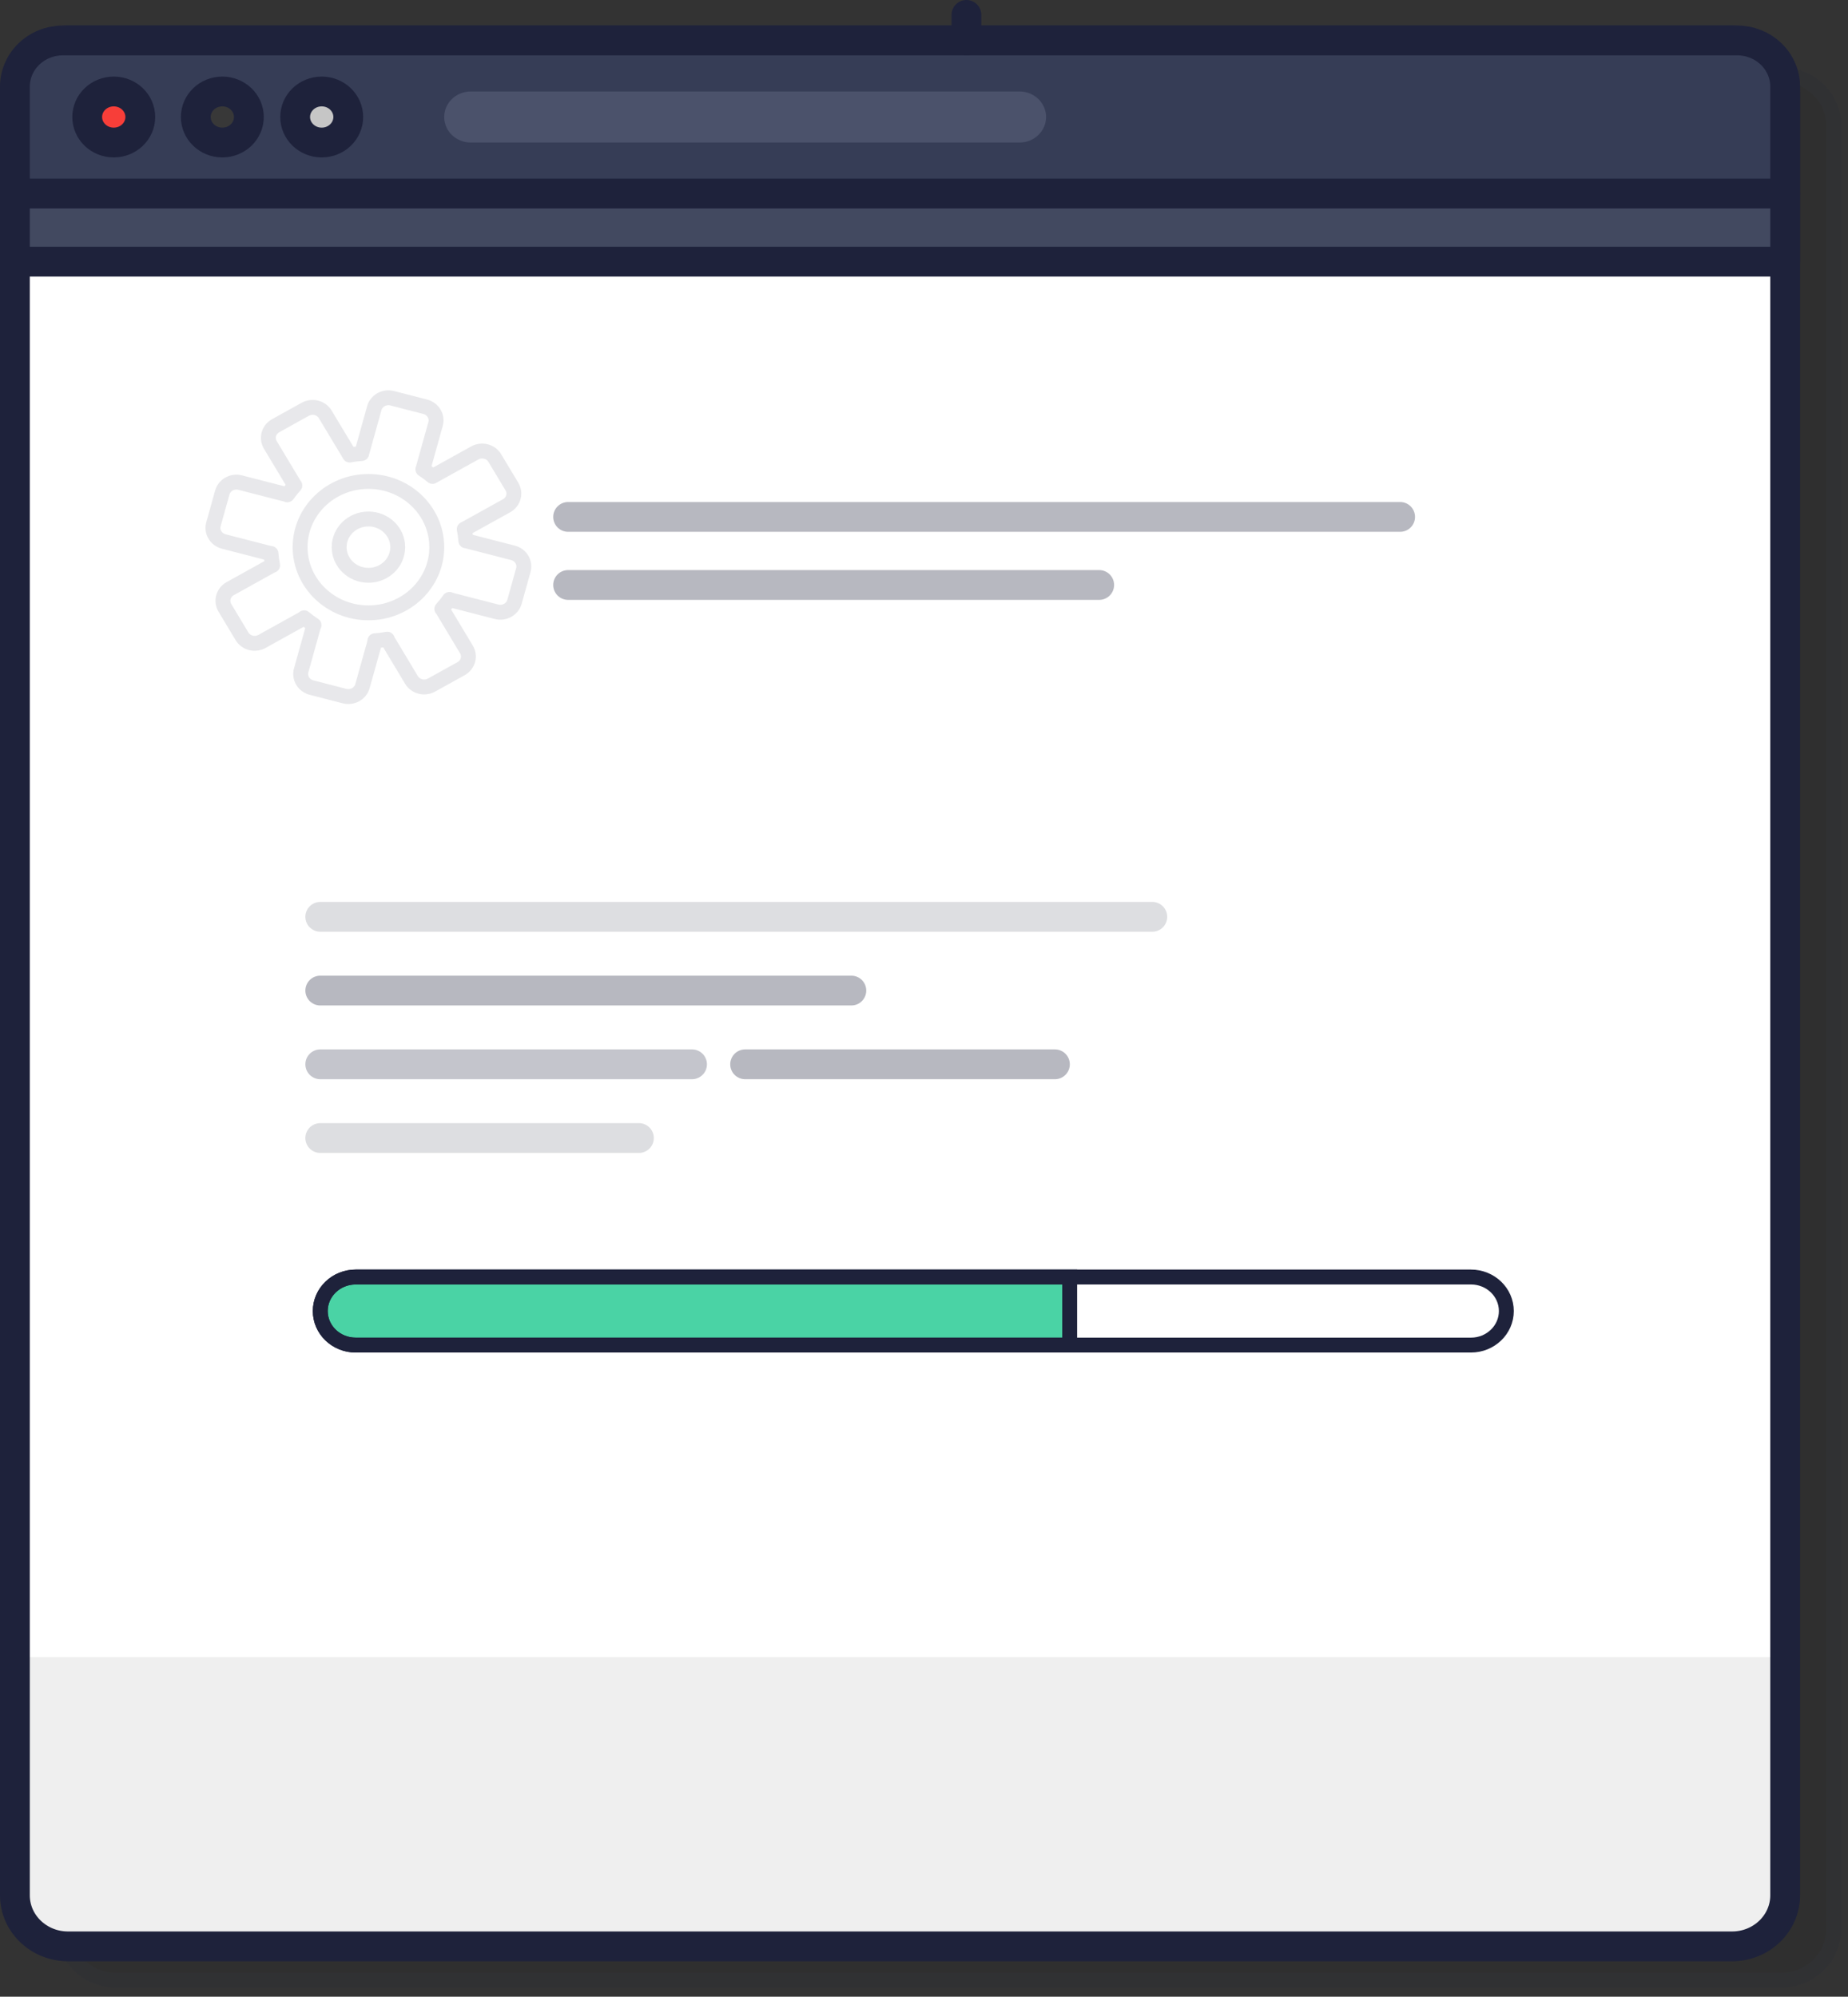<svg width="124" height="134" viewBox="0 0 124 134" fill="none" xmlns="http://www.w3.org/2000/svg">
<rect x="0" y="0" width="124" height="134" fill="#333333" stroke="none"/>
<g style="mix-blend-mode:multiply" opacity="0.11">
<path d="M119.487 4.997H7.83C5.862 4.997 4.267 6.531 4.267 8.423V129.479C4.267 131.371 5.862 132.905 7.83 132.905H119.487C121.455 132.905 123.05 131.371 123.05 129.479V8.423C123.05 6.531 121.455 4.997 119.487 4.997Z" fill="#161616"/>
<path d="M119.487 4.997H7.83C5.862 4.997 4.267 6.531 4.267 8.423V129.479C4.267 131.371 5.862 132.905 7.83 132.905H119.487C121.455 132.905 123.05 131.371 123.05 129.479V8.423C123.05 6.531 121.455 4.997 119.487 4.997Z" stroke="#1E223B" stroke-miterlimit="10"/>
</g>
<path d="M116.22 2.713H4.564C2.595 2.713 1 4.247 1 6.139V127.195C1 129.087 2.595 130.621 4.564 130.621H116.22C118.188 130.621 119.784 129.087 119.784 127.195V6.139C119.784 4.247 118.188 2.713 116.22 2.713Z" fill="white"/>
<path d="M1 111.206H119.784V127.195C119.784 128.104 119.408 128.975 118.74 129.618C118.071 130.26 117.165 130.621 116.22 130.621H4.564C3.619 130.621 2.712 130.26 2.044 129.618C1.375 128.975 1 128.104 1 127.195V111.206Z" fill="#EFEFEF"/>
<path d="M116.22 2.713H4.564C2.595 2.713 1 4.247 1 6.139V127.195C1 129.087 2.595 130.621 4.564 130.621H116.22C118.188 130.621 119.784 129.087 119.784 127.195V6.139C119.784 4.247 118.188 2.713 116.22 2.713Z" stroke="#1E223B" stroke-width="2" stroke-linecap="round" stroke-linejoin="round"/>
<path d="M4.223 2.713H116.56C116.984 2.713 117.403 2.794 117.794 2.949C118.185 3.105 118.541 3.333 118.84 3.621C119.139 3.909 119.376 4.251 119.538 4.627C119.701 5.003 119.784 5.406 119.784 5.813V12.992H1V5.813C1 5.406 1.083 5.003 1.245 4.627C1.407 4.251 1.644 3.909 1.944 3.621C2.243 3.333 2.598 3.105 2.99 2.949C3.38 2.794 3.8 2.713 4.223 2.713Z" fill="#363D56"/>
<path d="M4.223 2.713H116.56C116.984 2.713 117.403 2.794 117.794 2.949C118.185 3.105 118.541 3.333 118.84 3.621C119.139 3.909 119.376 4.251 119.538 4.627C119.701 5.003 119.784 5.406 119.784 5.813V12.992H1V5.813C1 5.406 1.083 5.003 1.245 4.627C1.407 4.251 1.644 3.909 1.944 3.621C2.243 3.333 2.598 3.105 2.99 2.949C3.38 2.794 3.8 2.713 4.223 2.713Z" stroke="#1E223B" stroke-width="2" stroke-linecap="round" stroke-linejoin="round"/>
<path d="M119.784 12.992H1V17.56H119.784V12.992Z" fill="#424960"/>
<path d="M119.784 12.992H1V17.56H119.784V12.992Z" stroke="#1E223B" stroke-width="2" stroke-linecap="round" stroke-linejoin="round"/>
<path d="M7.632 9.565C8.616 9.565 9.414 8.798 9.414 7.852C9.414 6.906 8.616 6.139 7.632 6.139C6.648 6.139 5.851 6.906 5.851 7.852C5.851 8.798 6.648 9.565 7.632 9.565Z" fill="#F73E39"/>
<path d="M7.632 9.565C8.616 9.565 9.414 8.798 9.414 7.852C9.414 6.906 8.616 6.139 7.632 6.139C6.648 6.139 5.851 6.906 5.851 7.852C5.851 8.798 6.648 9.565 7.632 9.565Z" stroke="#1E223B" stroke-width="2" stroke-linecap="round" stroke-linejoin="round"/>
<path d="M14.918 9.565C15.903 9.565 16.7 8.798 16.7 7.852C16.7 6.906 15.903 6.139 14.918 6.139C13.934 6.139 13.137 6.906 13.137 7.852C13.137 8.798 13.934 9.565 14.918 9.565Z" fill="#383838"/>
<path d="M14.918 9.565C15.903 9.565 16.7 8.798 16.7 7.852C16.7 6.906 15.903 6.139 14.918 6.139C13.934 6.139 13.137 6.906 13.137 7.852C13.137 8.798 13.934 9.565 14.918 9.565Z" stroke="#1E223B" stroke-width="2" stroke-linecap="round" stroke-linejoin="round"/>
<path d="M21.586 9.565C22.571 9.565 23.368 8.798 23.368 7.852C23.368 6.906 22.571 6.139 21.586 6.139C20.602 6.139 19.805 6.906 19.805 7.852C19.805 8.798 20.602 9.565 21.586 9.565Z" fill="#C6C6C6"/>
<path d="M21.586 9.565C22.571 9.565 23.368 8.798 23.368 7.852C23.368 6.906 22.571 6.139 21.586 6.139C20.602 6.139 19.805 6.906 19.805 7.852C19.805 8.798 20.602 9.565 21.586 9.565Z" stroke="#1E223B" stroke-width="2" stroke-linecap="round" stroke-linejoin="round"/>
<path opacity="0.28" d="M68.41 6.139H31.587C30.603 6.139 29.806 6.906 29.806 7.852C29.806 8.798 30.603 9.565 31.587 9.565H68.41C69.394 9.565 70.192 8.798 70.192 7.852C70.192 6.906 69.394 6.139 68.41 6.139Z" fill="#8289A3"/>
<g opacity="0.32">
<path opacity="0.32" d="M24.722 41.128C27.254 41.128 29.307 39.154 29.307 36.72C29.307 34.285 27.254 32.311 24.722 32.311C22.189 32.311 20.137 34.285 20.137 36.72C20.137 39.154 22.189 41.128 24.722 41.128Z" stroke="#1E223B" stroke-linecap="round" stroke-linejoin="round"/>
<path opacity="0.32" d="M24.722 38.609C25.807 38.609 26.687 37.763 26.687 36.719C26.687 35.676 25.807 34.83 24.722 34.83C23.636 34.83 22.757 35.676 22.757 36.719C22.757 37.763 23.636 38.609 24.722 38.609Z" stroke="#1E223B" stroke-linecap="round" stroke-linejoin="round"/>
<path opacity="0.32" d="M34.422 37.102L31.258 36.287V36.295C31.239 36.031 31.204 35.768 31.151 35.509L31.154 35.515L33.991 33.941C34.216 33.815 34.38 33.609 34.447 33.367C34.514 33.124 34.478 32.867 34.347 32.651L33.201 30.742C33.137 30.634 33.051 30.54 32.949 30.465C32.847 30.389 32.73 30.334 32.605 30.301C32.48 30.269 32.35 30.261 32.222 30.277C32.095 30.293 31.971 30.334 31.86 30.396L29.023 31.97V31.974C28.817 31.802 28.601 31.642 28.374 31.496H28.378L29.226 28.454C29.294 28.212 29.258 27.954 29.128 27.737C28.998 27.52 28.784 27.362 28.532 27.297L26.317 26.726C26.065 26.661 25.797 26.695 25.572 26.82C25.346 26.946 25.181 27.152 25.114 27.394L24.266 30.436H24.27C23.998 30.453 23.728 30.488 23.46 30.538H23.464L21.826 27.812C21.696 27.595 21.481 27.436 21.23 27.371C20.978 27.306 20.71 27.34 20.484 27.466L18.499 28.568C18.273 28.693 18.108 28.899 18.041 29.141C17.974 29.383 18.009 29.641 18.139 29.858L19.777 32.585L19.783 32.581C19.603 32.78 19.435 32.99 19.282 33.209V33.202L16.119 32.387C15.994 32.354 15.864 32.346 15.736 32.362C15.608 32.379 15.485 32.419 15.373 32.481C15.261 32.543 15.164 32.625 15.085 32.724C15.007 32.822 14.949 32.935 14.916 33.055L14.322 35.184C14.254 35.426 14.29 35.683 14.42 35.9C14.55 36.117 14.765 36.276 15.017 36.341L18.18 37.156L18.183 37.144C18.202 37.41 18.239 37.676 18.293 37.939L18.285 37.927L15.449 39.502C15.337 39.563 15.239 39.646 15.161 39.744C15.082 39.843 15.024 39.955 14.991 40.075C14.958 40.195 14.949 40.32 14.966 40.443C14.983 40.566 15.025 40.684 15.09 40.792L16.236 42.7C16.301 42.808 16.386 42.902 16.488 42.977C16.591 43.053 16.708 43.109 16.832 43.141C16.957 43.173 17.087 43.181 17.215 43.165C17.343 43.149 17.466 43.108 17.578 43.047L20.414 41.472L20.406 41.458C20.617 41.636 20.839 41.799 21.072 41.95L21.056 41.946L20.209 44.987C20.175 45.107 20.166 45.232 20.184 45.355C20.2 45.478 20.242 45.597 20.307 45.704C20.371 45.811 20.457 45.906 20.56 45.981C20.662 46.056 20.779 46.112 20.904 46.144L23.118 46.715C23.369 46.78 23.637 46.745 23.863 46.62C24.089 46.495 24.253 46.289 24.321 46.047L25.172 43.005L25.156 43.001C25.435 42.983 25.713 42.948 25.987 42.896L25.973 42.904L27.61 45.631C27.74 45.848 27.955 46.006 28.207 46.071C28.458 46.136 28.727 46.102 28.952 45.977L30.938 44.875C31.163 44.749 31.328 44.543 31.395 44.301C31.463 44.059 31.427 43.801 31.297 43.584L29.66 40.857L29.648 40.864C29.831 40.662 30 40.45 30.155 40.228V40.24L33.319 41.055C33.571 41.12 33.838 41.086 34.064 40.961C34.29 40.836 34.454 40.629 34.522 40.387L35.116 38.258C35.183 38.016 35.148 37.758 35.018 37.541C34.887 37.324 34.673 37.166 34.422 37.102Z" stroke="#1E223B" stroke-linecap="round" stroke-linejoin="round"/>
</g>
<path opacity="0.32" d="M38.12 34.69H93.948" stroke="#1E223B" stroke-width="2" stroke-linecap="round" stroke-linejoin="round"/>
<path opacity="0.32" d="M38.12 39.258H73.755" stroke="#1E223B" stroke-width="2" stroke-linecap="round" stroke-linejoin="round"/>
<path opacity="0.15" d="M21.49 61.528H77.319" stroke="#1E223B" stroke-width="2" stroke-linecap="round" stroke-linejoin="round"/>
<path opacity="0.32" d="M21.49 66.477H57.125" stroke="#1E223B" stroke-width="2" stroke-linecap="round" stroke-linejoin="round"/>
<path opacity="0.32" d="M49.998 71.426H70.785" stroke="#1E223B" stroke-width="2" stroke-linecap="round" stroke-linejoin="round"/>
<path opacity="0.26" d="M21.49 71.426H46.435" stroke="#1E223B" stroke-width="2" stroke-linecap="round" stroke-linejoin="round"/>
<path opacity="0.15" d="M21.49 76.374H42.871" stroke="#1E223B" stroke-width="2" stroke-linecap="round" stroke-linejoin="round"/>
<path d="M23.866 85.701C23.236 85.701 22.632 85.942 22.186 86.371C21.74 86.799 21.49 87.379 21.49 87.985C21.49 88.591 21.74 89.172 22.186 89.601C22.632 90.029 23.236 90.269 23.866 90.269H71.775V85.701H23.866Z" fill="#4AD3A5" stroke="#1E223B" stroke-miterlimit="10"/>
<path d="M98.7 85.701H23.866C22.554 85.701 21.49 86.724 21.49 87.985C21.49 89.247 22.554 90.269 23.866 90.269H98.7C100.012 90.269 101.075 89.247 101.075 87.985C101.075 86.724 100.012 85.701 98.7 85.701Z" stroke="#1E223B" stroke-linecap="round" stroke-linejoin="round"/>
<path d="M64.847 1V2.713" stroke="#1E223B" stroke-width="2" stroke-linecap="round" stroke-linejoin="round"/>
</svg>
